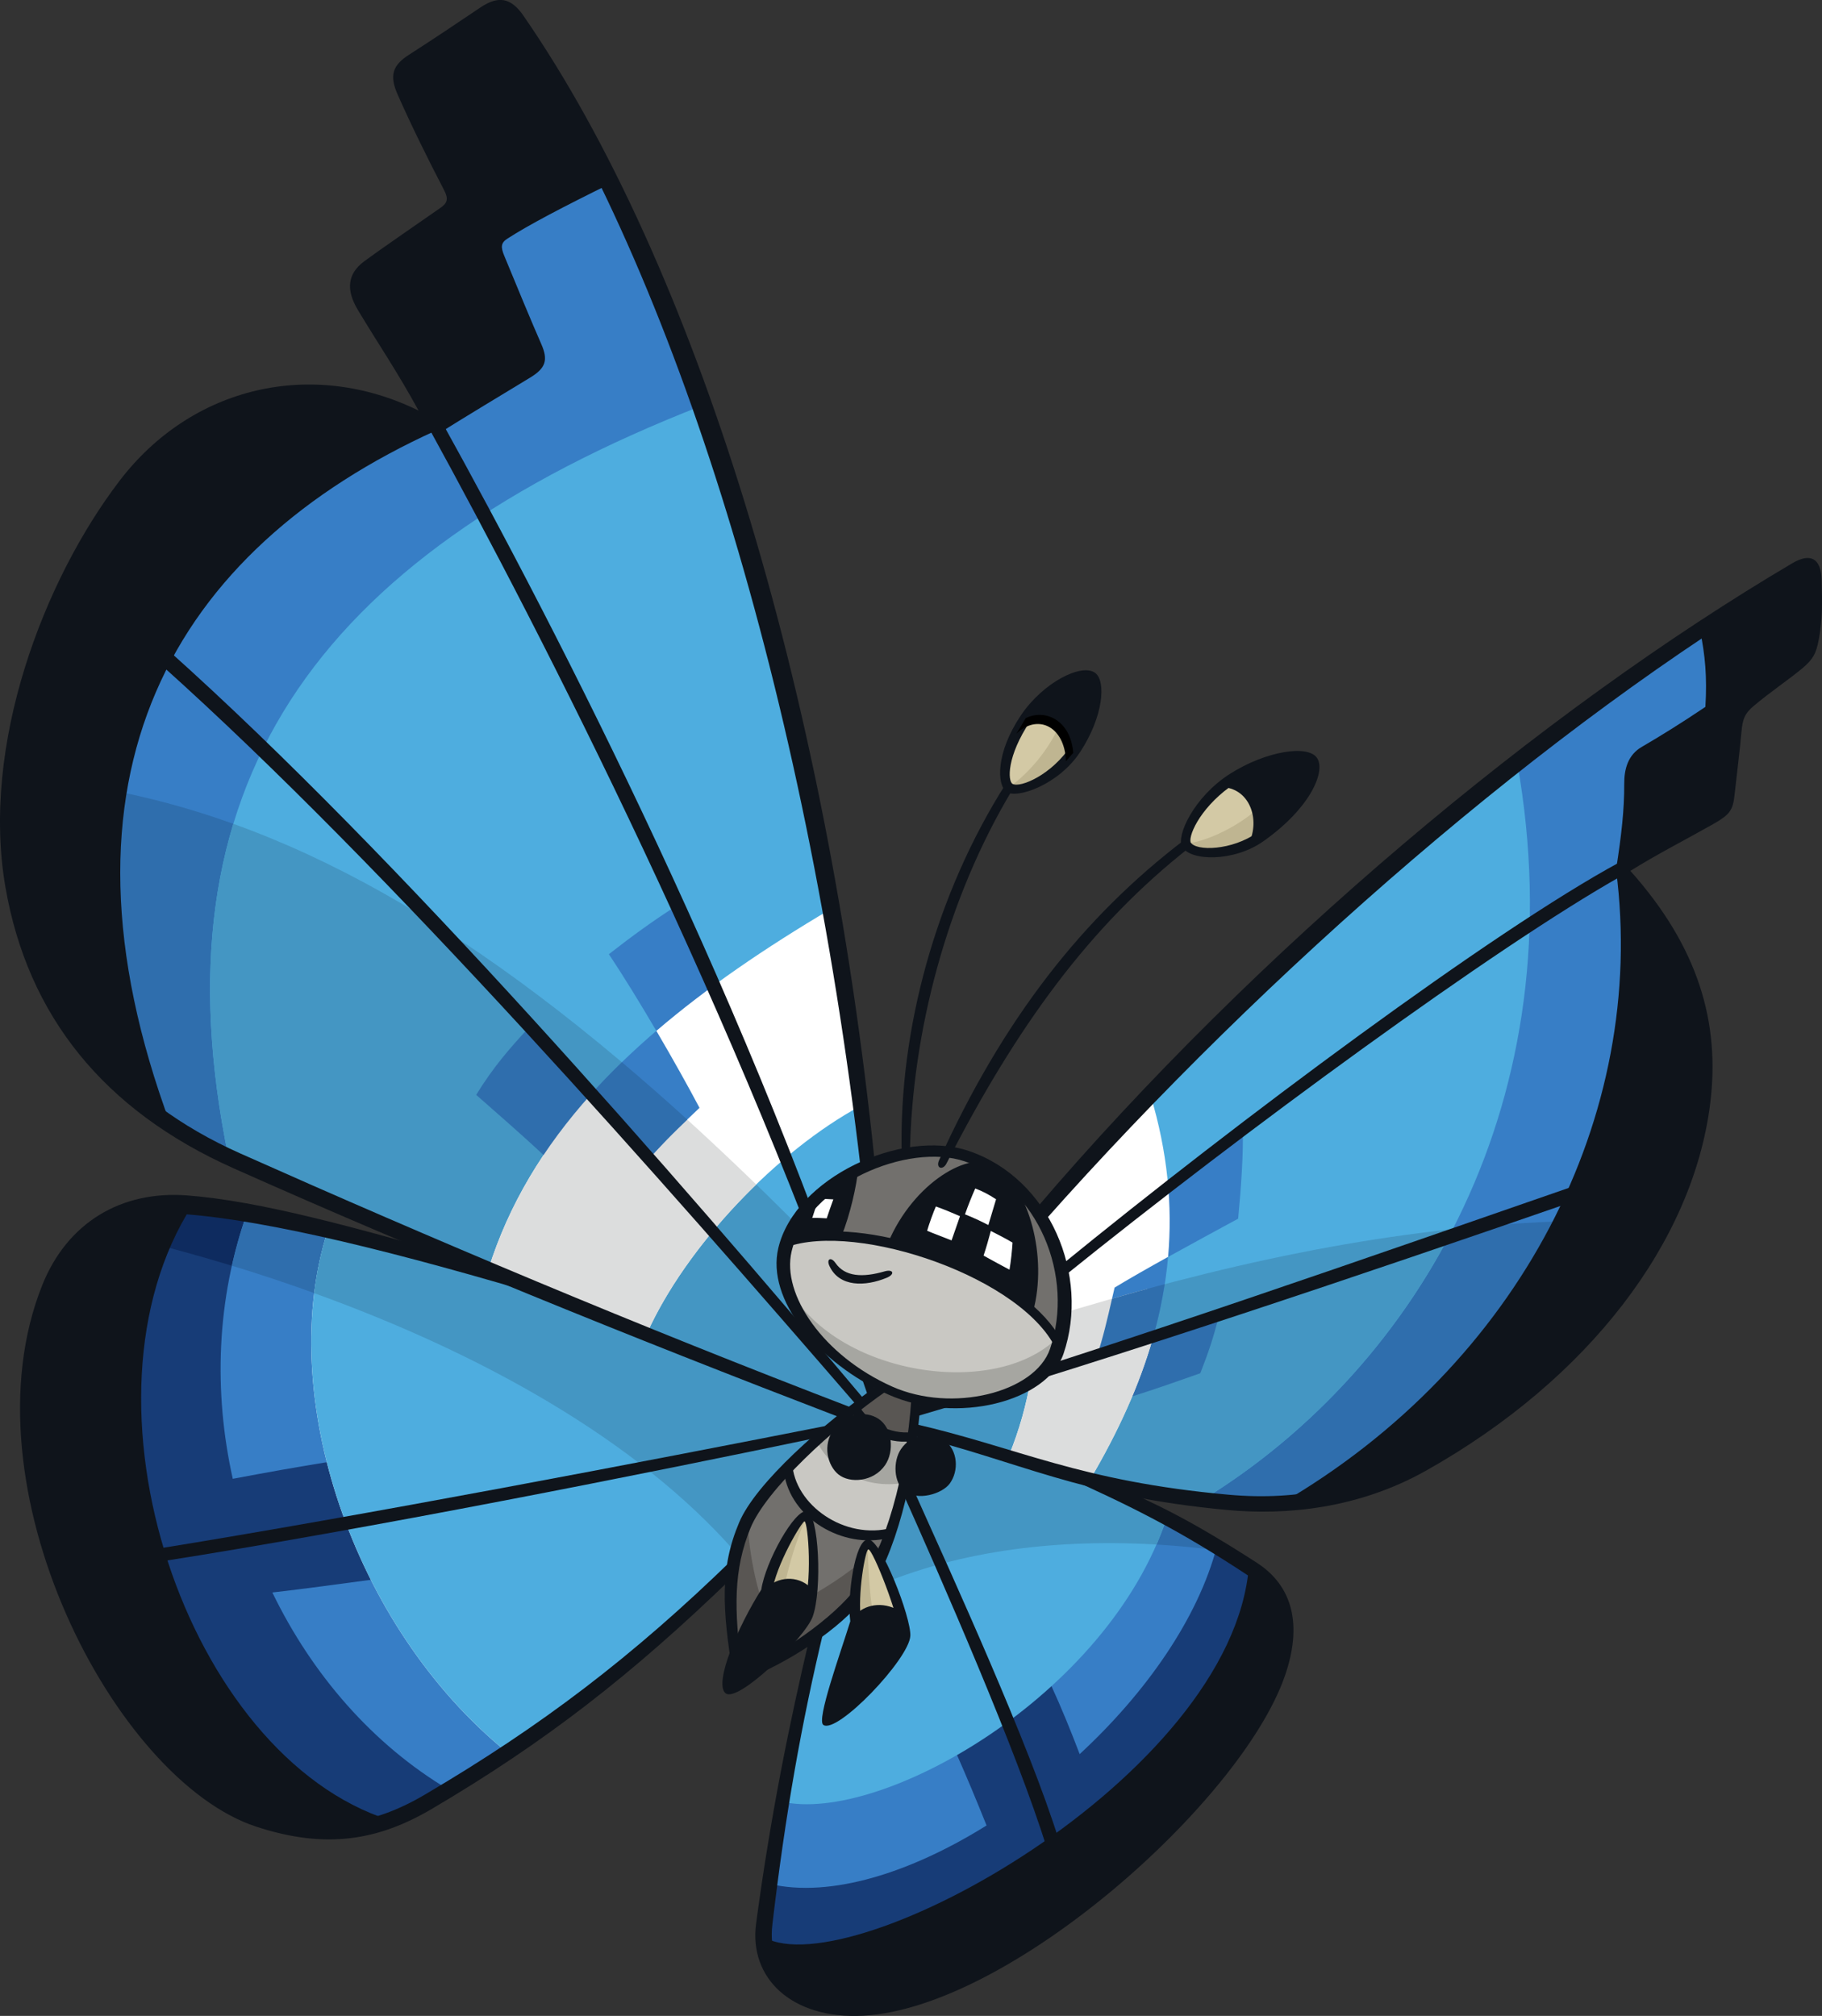 <?xml version="1.0" encoding="UTF-8"?>
<!-- Created with Inkscape (http://www.inkscape.org/) -->
<svg version="1.1" viewBox="0 0 153.26 169.56" xmlns="http://www.w3.org/2000/svg">
 <rect x="0" y="0" width="153.26" height="169.56" fill="#333333" stroke="none"/>
 <g stroke-width=".589">
  <path d="m68.799 137.21c-2.034 8.022-3.387 15.577-4.457 24.58-0.557 4.677 2.954 7.295 8.222 7.016 11.938-0.632 31.115-17.637 34.813-28.047 1.347-3.793 0.694-6.997-1.913-8.745-5.131-3.44-8.843-5.26-14.734-7.9-5.009-1.284-8.993-2.527-13.919-3.876-0.502 3.87-1.958 9.193-3.054 11.385-1.096 2.192-2.273 3.593-4.957 5.587" fill="#0f141b"/>
  <path d="m105.49 132.02c-8e-3 -5e-3 -0.014-0.011-0.021-0.015-5.131-3.441-8.843-5.26-14.735-7.9-5.009-1.284-8.993-2.526-13.919-3.875-0.501 3.87-1.958 9.193-3.054 11.385-1.097 2.191-2.273 3.592-4.957 5.587-2.035 8.022-3.387 15.577-4.457 24.58-0.068 0.579-0.075 1.125-0.023 1.639 7.647 4.097 39.626-13.128 41.167-31.399" fill="#173c77"/>
  <path d="m96.786 126.94-8.429 14.682c0.95 2.067 1.767 4.09 2.461 5.918 5.524-5.109 9.953-11.372 11.554-17.515-1.889-1.153-3.675-2.131-5.586-3.086" fill="#377ec6"/>
  <path d="m95.136 129.82c2.319 0.064 4.701 0.249 7.138 0.556 0.032-0.117 0.071-0.233 0.101-0.349-1.889-1.153-3.675-2.131-5.586-3.086z" fill="#2f6ead"/>
  <path d="m87.486 102.25c18.31-21.041 42.112-41.608 63.555-54.269 0.907-0.536 1.483-0.414 1.514 0.821 0.046 1.912 0.051 3.128-0.277 4.891-0.187 1.006-0.458 1.429-1.2 2.04-1.019 0.84-2.632 2.038-3.935 3.144-0.842 0.716-1.213 1.481-1.296 2.689-0.102 1.508-0.303 3.493-0.503 5.302-0.113 1.018-0.513 1.344-1.468 1.885-2.605 1.475-4.986 2.818-7.458 4.37 5.679 6.899 7.597 12.588 6.711 19.636-1.258 9.999-8.496 21.857-23.499 30.247-5.48 3.065-11.064 3.836-16.364 3.339-12.475-1.171-17.559-4.029-26.455-6.109 0.043-0.807 0.106-1.49 0.154-2.552z" fill="#0f141b"/>
  <path d="m76.966 117.68c-0.048 1.061-0.111 1.744-0.154 2.552 8.896 2.08 13.981 4.938 26.455 6.109 1.829 0.172 3.691 0.188 5.572 0.015 17.871-10.279 30.665-30.767 27.58-53.237 0.444-2.869 0.75-5.008 0.742-7.25-5e-3 -1.306 0.281-2.061 1.241-2.621 1.85-1.076 3.666-2.17 5.596-3.477 0.166-2.567 0.031-4.93-0.435-7.122-19.368 12.728-39.875 30.974-56.079 49.596z" fill="#377ec6"/>
  <path d="m79.806 113.52-2.837 4.164c-0.048 1.061-0.111 1.744-0.154 2.552 8.896 2.08 13.98 4.938 26.455 6.109 1.829 0.172 3.692 0.187 5.572 0.015 9.444-5.432 17.469-13.717 22.482-23.637-17.026 0.613-33.289 4.685-51.518 10.798" fill="#2f6ead"/>
  <path d="m76.966 117.68c-0.048 1.061-0.111 1.744-0.154 2.552 8.39 1.961 13.392 4.614 24.394 5.891 18.181-11.179 31.427-33.745 26.418-61.971-14.26 11.176-28.341 24.534-40.141 38.094z" fill="#4eaddf"/>
  <path d="m79.806 113.52-2.837 4.164c-0.048 1.061-0.111 1.744-0.154 2.552 8.389 1.961 13.391 4.614 24.394 5.891 8.554-5.259 16.014-13.04 20.995-22.743-13.813 1.485-27.443 5.122-42.397 10.137" fill="#4496c3"/>
  <path d="m61.67 131.86c-7.817 7.594-15.264 13.57-25.642 19.677-5.054 2.974-9.216 3.103-14.276 1.437-11.181-3.681-24.154-27.722-17.395-44.607 2.201-5.5 6.188-7.442 11.305-7.049 6.884 0.529 16.822 3.142 29.095 6.817 7.943 3.29 20.717 8.531 26.693 10.942-3.253 2.143-7.395 6.447-8.342 8.236-0.947 1.789-1.185 2.807-1.436 4.547" fill="#0f141b"/>
  <path d="m15.696 101.32c-10.861 16.575-0.366 46.578 16.486 51.989 1.242-0.409 2.512-0.989 3.846-1.774 10.379-6.107 17.826-12.083 25.642-19.677 0.252-1.74 0.49-2.758 1.437-4.547 0.947-1.789 5.088-6.093 8.341-8.236-5.976-2.411-18.75-7.652-26.693-10.942-12.253-3.668-22.177-6.278-29.059-6.813" fill="#173c77"/>
  <path d="m44.755 108.14c-12.253-3.668-22.178-6.278-29.059-6.813-0.729 1.113-1.36 2.29-1.902 3.513 18.507 4.883 37.326 13.457 48.093 25.742 0.216-1.063 0.529-1.959 1.219-3.264 0.947-1.789 5.089-6.093 8.342-8.237-5.976-2.411-18.75-7.652-26.693-10.942" fill="#0e2b5f"/>
  <path d="m29.78 103.94c-3.291-0.826-6.293-1.488-8.988-1.952-2.592 7.283-2.841 15.081-1.212 22.395 3.131-0.587 5.25-0.966 8.221-1.448z" fill="#377ec6"/>
  <path d="m19.508 106.46c3.253 0.994 6.489 2.103 9.662 3.325l0.61-5.845c-3.291-0.827-6.293-1.488-8.988-1.952-0.524 1.472-0.948 2.967-1.284 4.472" fill="#2f6ead"/>
  <path d="m73.01 97.993c-3.713-33.282-13.242-72.404-29.582-96.34-0.706-1.036-1.724-0.992-2.58-0.431-1.928 1.264-4.053 2.609-6.061 3.929-0.979 0.643-1.076 1.367-0.612 2.42 1.092 2.471 2.44 5.492 3.855 8.21 0.404 0.775 0.465 1.504-0.474 2.159-2.24 1.561-4.658 3.2-6.49 4.553-1.106 0.818-1.202 1.77-0.325 3.227 2.109 3.506 3.825 6.444 5.766 10.023-9.398-4.746-19.75-2.811-25.84 5.154-6.511 8.515-11.35 21.954-9.324 33.629 1.66 9.57 6.987 17.946 18.556 23.106 18.265 8.145 36.315 15.425 51.568 21.269 1.048-0.832 1.767-1.364 2.86-2.207z" fill="#0f141b"/>
  <path d="m42.412 19.567c-0.759 0.491-0.908 1.167-0.508 2.121 0.862 2.054 2.083 5.103 3.136 7.487 0.441 0.997 0.189 1.495-0.695 2.035-2.12 1.294-5.672 3.554-7.601 4.789l-0.237-0.252c-25.476 11.562-32.472 32.413-22.774 58.453 1.824 1.26 3.87 2.412 6.165 3.436 18.265 8.145 36.315 15.425 51.568 21.27 1.049-0.833 1.767-1.364 2.86-2.207l-1.316-18.704c-3.091-27.701-10.215-59.443-21.937-83.109-3.203 1.576-6.545 3.31-8.661 4.68" fill="#377ec6"/>
  <path d="m10.078 66.613c-1.331 8.267-0.086 17.538 3.656 27.586 1.824 1.26 3.869 2.412 6.165 3.436 18.265 8.145 36.315 15.425 51.568 21.27 1.048-0.833 1.767-1.364 2.86-2.207l-0.467-6.633c-24.359-25.935-43.992-39.442-63.779-43.452" fill="#2f6ead"/>
  <path d="m71.467 118.9c1.048-0.833 1.767-1.364 2.86-2.207l-1.316-18.704c-2.312-20.723-6.882-43.705-13.945-63.879-32.908 12.849-46.206 32.281-39.852 63.196 0.23 0.107 0.45 0.219 0.685 0.323 18.265 8.146 36.315 15.425 51.568 21.27" fill="#4eaddf"/>
  <path d="m19.628 69.293c-2.461 8.114-2.599 17.387-0.415 28.017 0.23 0.107 0.451 0.219 0.685 0.323 18.265 8.146 36.315 15.425 51.568 21.27 1.048-0.833 1.767-1.364 2.86-2.207l-0.467-6.632c-20.444-21.767-37.559-34.78-54.232-40.771" fill="#4496c3"/>
  <path d="m77.056 117.66c-0.415 6.337-2.148 12.933-4.524 16.124-2.252 3.025-7.239 6.086-10.431 7.252-0.928-5.758-0.975-9.079 0.57-12.73 1.359-3.208 6.872-8.33 11.685-11.661 0.976 0.534 1.619 0.781 2.7 1.015" fill="#c9c8c3"/>
  <path d="m37.72 150.52c2.293-1.389 4.441-2.778 6.489-4.184l-12.682-13.505c-3.007 0.409-5.938 0.807-8.618 1.114 3.341 6.902 8.459 12.793 14.812 16.575" fill="#377ec6"/>
  <path d="m82.986 153.54c-0.873-2.172-1.625-3.984-2.644-6.293l-14.083 1.601c-0.566 3.097-1.058 6.264-1.501 9.611 5.094 1.189 11.827-0.926 18.228-4.919" fill="#377ec6"/>
  <path d="m27.602 103.41c-4.503 13.751 2.024 33.397 15.052 43.982 7.135-4.749 12.968-9.655 19.016-15.531 0.252-1.74 0.49-2.758 1.437-4.547 0.947-1.789 5.088-6.093 8.341-8.236-5.976-2.411-18.75-7.652-26.693-10.942-6.387-1.911-12.134-3.532-17.154-4.725" fill="#fff"/>
  <path d="m90.726 124.11c-5.009-1.284-8.993-2.526-13.919-3.875-0.502 3.87-1.958 9.193-3.054 11.385-1.096 2.191-2.273 3.592-4.957 5.587-1.22 4.809-2.192 9.45-3.007 14.335 8.21 1.884 27.364-8.808 32.362-23.9-2.237-1.169-4.575-2.255-7.423-3.531" fill="#4eaddf"/>
  <path d="m59.872 83.013c-1.024-2.359-2.193-4.924-3.083-6.758-1.875 1.222-3.499 2.383-5.572 4.001 1.241 1.862 2.656 4.173 3.993 6.453l3.769-0.539z" fill="#377ec6"/>
  <path d="m49.72 92.033c-3.978 4.423-6.922 9.258-8.638 14.734 4.531 1.889 8.98 3.706 13.308 5.444 3.303-7.381 10.953-15.402 18.02-19.204-0.689-5.423-1.53-10.967-2.525-16.55-5.537 3.278-10.47 6.645-14.676 10.253l-0.928 3.714z" fill="#fff"/>
  <path d="m95.236 117.45c1.961-0.614 3.684-1.225 5.729-1.945 0.658-1.681 1.095-2.95 1.565-4.824-1.233 0.401-3.585 1.172-5.531 1.773l-2.885 3.303z" fill="#2f6ead"/>
  <path d="m98.256 105.72c2.091-1.159 4.268-2.333 5.893-3.217 0.242-2.534 0.45-5.505 0.388-7.55-1.786 1.369-4.083 3.132-6.268 4.853l-1.347 4.061z" fill="#377ec6"/>
  <path d="m98.256 105.72c0.381-4.325-0.042-8.832-1.483-13.622-3.219 3.35-6.328 6.744-9.293 10.151l-4.051 5.945 3.288 7.768c-0.409 2.225-0.923 4.187-1.871 6.521 2.2 0.673 4.395 1.341 6.854 1.947 2.309-3.922 4.136-7.878 5.295-11.958l-0.68-3.777z" fill="#fff"/>
  <path d="m72.53 133.79c0.898-1.206 1.704-2.901 2.382-4.883-4.152 1.085-8.281-1.997-8.615-5.453-1.712 1.775-3.049 3.491-3.628 4.858-1.545 3.651-1.498 6.973-0.57 12.731 3.192-1.166 8.18-4.227 10.431-7.252" fill="#72706d"/>
  <path d="m93.756 108.3c-0.478 2.033-0.86 3.862-1.485 5.759 1.258-0.437 3.111-1.052 4.723-1.592 0.627-2.209 1.058-4.454 1.261-6.751-1.663 0.923-3.27 1.836-4.499 2.584" fill="#377ec6"/>
  <path d="m74.355 116.65c-0.792 0.547-1.602 1.147-2.41 1.775 0.761 1.51 2.813 2.669 4.794 2.398 0.138-1.05 0.247-2.107 0.316-3.158-1.081-0.234-1.724-0.481-2.7-1.015" fill="#595653"/>
  <path d="m62.9 128.14c0.141 3.355 1.237 7.368 1.764 7.57 0.558 0.214 6.55-2.545 10.235-6.639-1.807 6.056-7.923 9.96-12.71 12.011-0.752-3.674-1.283-10.046 0.711-12.941" fill="#595653"/>
  <path d="m71.945 118.42c0.987 1.713 2.749 2.49 4.794 2.397-0.173 1.629-0.334 2.573-0.604 3.895-3.657 0.646-6.439-1.346-7.443-3.53 1.094-0.903 1.967-1.668 3.253-2.762" fill="#a6a6a1"/>
  <path d="m44.62 86.283c-1.746 1.891-3.078 3.395-4.566 5.806 1.878 1.659 3.884 3.386 5.851 5.238l4-0.811-0.186-4.487z" fill="#2f6ead"/>
  <path d="m53.779 90.603-4.059 1.431c-3.978 4.424-6.922 9.259-8.638 14.734 4.532 1.889 8.98 3.706 13.308 5.444 1.925-4.3 5.325-8.809 9.223-12.583-3.357-3.259-6.632-6.267-9.835-9.027" fill="#dcdddd"/>
  <path d="m54.601 97.463c1.279-1.466 2.643-2.767 4.239-4.282-0.933-1.767-2.239-4.106-3.63-6.478-1.998 1.715-3.835 3.483-5.489 5.323 1.592 1.809 2.841 3.107 4.881 5.436" fill="#377ec6"/>
  <path d="m52.311 89.343c-0.907 0.878-1.77 1.773-2.59 2.684 1.592 1.808 2.841 3.107 4.881 5.436 0.993-1.138 2.042-2.18 3.207-3.298-1.856-1.686-3.689-3.295-5.498-4.822" fill="#2f6ead"/>
  <path d="m27.602 103.41c-4.503 13.751 2.024 33.397 15.052 43.982 7.135-4.749 12.968-9.655 19.016-15.531 0.252-1.74 0.49-2.758 1.437-4.547 0.947-1.789 5.088-6.093 8.341-8.236-5.976-2.411-18.75-7.652-26.693-10.942-6.387-1.911-12.134-3.532-17.154-4.725" fill="#4eaddf"/>
  <path d="m44.755 108.14c-6.387-1.912-12.134-3.532-17.154-4.725-0.557 1.703-0.946 3.498-1.173 5.353 14.05 5.071 27.152 12.337 35.459 21.814 0.216-1.063 0.529-1.959 1.219-3.264 0.947-1.789 5.089-6.093 8.342-8.237-5.976-2.411-18.75-7.652-26.693-10.942" fill="#4496c3"/>
  <path d="m91.706 124.43c2.309-3.922 4.136-7.878 5.295-11.957l-0.68-3.778 0.189-0.29c-3.782 1.027-7.619 2.173-11.536 3.425l1.75 4.133c-0.409 2.225-0.923 4.187-1.871 6.521 2.2 0.673 4.395 1.341 6.854 1.947" fill="#dcdddd"/>
  <path d="m97.966 108.01c-1.466 0.388-2.942 0.797-4.425 1.221-0.385 1.67-0.742 3.233-1.271 4.836 1.258-0.436 3.11-1.052 4.723-1.592 0.418-1.469 0.739-2.958 0.973-4.464" fill="#2f6ead"/>
  <path d="m76.81 120.23c-0.502 3.87-1.958 9.193-3.054 11.385-0.47 0.939-0.956 1.733-1.568 2.491 6.853-3.303 15.453-4.757 25.082-4.195 0.326-0.748 0.626-1.504 0.882-2.274-2.237-1.169-4.575-2.255-7.423-3.531-5.009-1.284-8.993-2.526-13.919-3.875" fill="#4496c3"/>
 </g>
 <g fill="#0f141b" stroke-width=".589">
  <path d="m77.436 117.79c-0.444 6.63-2.197 13.21-4.514 16.324-2.205 2.962-6.888 5.882-10.366 7.196-0.649 0.245-0.813 0.113-0.913-0.484-0.889-5.521-1.1-8.919 0.533-12.775 1.403-3.312 7.015-8.281 11.688-11.552l0.872 0.379c-4.731 3.26-10.302 8.462-11.608 11.644-1.429 3.482-1.412 6.836-0.698 11.969 3.141-1.294 7.638-4.302 9.711-7.088 2.275-3.055 4.104-9.265 4.524-15.843z"/>
  <path d="m72.251 118.22c0.735 1.388 2.6 2.468 4.499 2.232l-0.064 0.768c-2.216 0.286-4.297-0.967-5.062-2.556z"/>
  <path d="m74.755 129.36c-3.873 0.968-8.278-1.673-8.809-5.514l0.691-0.783c0.19 3.511 4.413 6.512 8.392 5.444z"/>
  <path d="m70.814 119.28c-18.171-6.968-35.267-13.922-51.158-21.009-10.967-4.891-17.331-12.881-19.197-23.638-2.077-11.969 3.2-25.824 9.613-34.212 6.045-7.907 16.14-10.3 25.136-5.887-1.83-3.343-3.234-5.353-5.1-8.454-1.018-1.694-0.894-3.05 0.531-4.104 1.336-0.987 4.148-2.919 6.426-4.505 0.548-0.382 0.679-0.729 0.307-1.446-1.397-2.683-2.793-5.514-3.93-8.087-0.709-1.607-0.408-2.454 0.953-3.328 2.243-1.441 3.942-2.587 6.014-3.981 1.497-1.006 2.563-0.84 3.612 0.678 14.418 20.865 25.449 56.42 29.561 96.476l-1.182 0.493c-4.664-39.774-15.48-75.026-29.535-96.199-0.408-0.615-0.994-0.71-1.74-0.217-2.056 1.359-3.744 2.441-5.982 3.848-0.739 0.465-0.815 0.793-0.428 1.668 1.132 2.565 2.551 5.383 3.939 8.051 0.642 1.233 0.554 2.231-0.709 3.096-2.278 1.562-5.211 3.51-6.541 4.493-0.842 0.623-0.761 1.218-0.068 2.371 2.012 3.345 3.821 6.4 5.829 10.102l-1.316 0.645c-8.697-4.323-18.654-2.561-24.609 5.227-5.673 7.419-11.123 21.254-9.077 33.044 1.837 10.587 7.981 18.121 18.033 22.604 15.966 7.12 33.37 14.47 51.638 21.469z"/>
  <path d="m61.586 132.7c-8.405 8.129-15.712 13.829-25.282 19.46-4.419 2.6-8.83 3.431-14.768 1.476-11.912-3.922-24.735-28.672-17.981-45.544 2.092-5.226 6.602-7.974 12.201-7.544 6.04 0.464 14.051 2.632 24.706 5.736l6.199 3.011c-13.18-3.969-24.037-6.625-31.011-7.16-5.401-0.416-8.497 1.475-10.514 6.514-6.593 16.471 6.348 40.251 16.825 43.701 5.191 1.709 9.202 1.29 13.77-1.399 9.725-5.722 17.436-11.554 26.02-19.92z"/>
  <path d="m31.439 153.56c-16.868-5.487-27.169-35.887-16.261-52.294l1.023 0.072c-10.587 16.443-0.485 46.369 16.583 51.757z"/>
  <path d="m36.424 35.575c2.02-1.294 5.486-3.528 7.597-4.817 0.801-0.49 0.815-0.747 0.517-1.421-0.712-1.609-2.317-5.215-3.205-7.391-0.527-1.293-0.427-2.122 0.779-2.901 1.802-1.166 4.724-2.752 8.687-4.702l0.563 1.091c-3.962 1.949-6.892 3.481-8.681 4.638-0.548 0.355-0.571 0.695-0.269 1.432 0.899 2.19 2.405 5.819 3.113 7.421 0.607 1.372 0.372 2.039-0.926 2.833-2.12 1.294-5.709 3.437-7.721 4.725z"/>
  <path d="m13.01 93.733c-9.692-25.918-2.208-47.007 23.283-58.422l0.418 0.883c-22.247 10.098-33.229 29.159-22.365 58.398z"/>
  <path d="m73.077 117.6c-10.782-31.675-27.451-64.209-36.991-81.577l1.079-0.533c9.645 17.383 26.517 50.14 36.54 81.677z"/>
  <path d="m72.11 118.26c-16.13-18.658-39.292-45.092-58.591-62.371l0.652-1.173c19.344 17.299 42.56 44.01 58.587 63.066z"/>
  <path d="m69.025 120.87c-14.491 3.041-38.166 7.756-55.559 10.476l-0.313-1.067c17.342-2.797 40.92-7.309 57.038-10.487z"/>
  <path d="m76.866 119.75c8.866 2.035 13.933 4.849 26.512 5.974 5.852 0.523 11.063-0.628 15.954-3.387 13.211-7.452 21.57-18.199 23.01-29.631 0.862-6.865-0.772-12.016-5.82-18.635l-0.054-1.635c2.341-1.46 4.674-2.801 7.084-4.165 0.903-0.51 1.01-0.591 1.109-1.492 0.246-2.237 0.513-3.969 0.6-5.242 0.098-1.45 0.579-2.46 1.488-3.211 1.306-1.078 2.833-2.261 3.893-3.106 0.724-0.577 0.799-0.708 0.97-1.623 0.328-1.759 0.384-2.776 0.338-4.626-0.015-0.64-0.24-0.657-0.702-0.384-20.769 12.316-44.502 32.823-63.443 54.164l-0.679-1.065c18.695-21.903 42.561-41.87 63.632-54.31 1.518-0.897 2.427-0.445 2.473 1.432 0.045 1.886 0.091 3.187-0.247 5.002-0.212 1.138-0.47 1.649-1.42 2.437-1.071 0.889-2.645 1.95-4.028 3.111-0.788 0.66-0.961 1.136-1.058 2.263-0.125 1.457-0.331 3.027-0.578 5.273-0.14 1.277-0.417 1.641-1.811 2.43-2.384 1.35-4.652 2.494-6.949 3.926 5.728 6.42 7.569 12.775 6.711 19.599-1.46 11.612-10.191 23.13-23.876 30.837-5.693 3.206-11.758 3.786-16.771 3.318-12.418-1.161-17.633-4.153-26.47-6.276z"/>
  <path d="m107.77 126.45c20.024-11.653 30.836-32.595 28.172-53.251-4e-3 -0.027-4e-3 -0.055 5.9e-4 -0.082 0.452-2.917 0.69-4.988 0.682-7.197-5e-3 -1.235 0.314-2.422 1.468-3.094 1.585-0.923 3.363-2.025 5.358-3.369 0.153-2.513-0.018-4.36-0.449-6.433l1.092-0.706c0.522 2.517 0.639 4.649 0.497 7.387-0.019 0.375-0.084 0.488-0.378 0.686-2.051 1.389-3.918 2.372-5.542 3.317-0.817 0.476-1.007 0.884-1.003 2.162 9e-3 2.242-0.308 4.33-0.761 7.253 3.019 21.098-7.893 41.803-26.87 53.113z"/>
  <path d="m89.236 106.44c14.932-12.196 36.322-28.132 47.007-33.92l0.134 1.165c-10.603 5.982-31.738 21.454-46.987 33.755z"/>
  <path d="m76.976 118.26c16.039-4.738 39.274-12.903 55.79-18.625l-0.67 1.51c-16.595 5.749-38.586 13.189-55.161 18.03z"/>
  <path d="m69.327 136.97c-1.913 7.97-3.254 15.538-4.357 24.896-0.53 4.499 3.032 6.513 7.606 6.27 11.609-0.615 30.368-17.176 34.084-27.632 1.31-3.684 0.782-6.363-1.565-7.913-5.869-3.875-9.806-5.857-16.312-8.759l4.569 0.94c3.909 1.717 6.748 3.05 12.356 6.665 3.059 1.972 3.876 5.289 2.334 9.628-3.755 10.571-23.116 27.826-35.443 28.476-5.988 0.318-9.616-3.147-8.999-7.75 1.238-9.246 2.857-17.08 4.492-24.016z"/>
  <path d="m64.283 162.95c7.348 4.101 39.349-13.463 40.773-31.227l0.832 0.611c-1.201 18.255-33.633 35.696-41.497 31.627z"/>
  <path d="m88.076 155.52c-2.503-8.155-8.94-22.814-12.391-30.529l1.259 0.533c3.214 7.176 9.6 21.11 12.14 29.304z"/>
 </g>
 <g stroke-width=".589">
  <path d="m91.896 56.936c-0.857-0.657-3.709 0.657-5.624 3.512-1.957 2.919-1.961 5.353-1.36 5.815 0.604 0.465 3.748-0.511 5.54-3.251 1.994-3.049 2.002-5.648 1.444-6.076" fill="#d3c9a5"/>
  <path d="m90.456 63.012c1.994-3.049 2.002-5.648 1.444-6.076-0.857-0.658-3.709 0.657-5.624 3.511-0.121 0.181-0.234 0.359-0.34 0.536 1.747-1.142 3.824-0.156 4.041 2.675 0.167-0.204 0.328-0.417 0.478-0.646" fill="#0f141b"/>
  <path d="m110.46 63.953c-0.54-0.89-3.826-0.315-6.753 1.555-2.927 1.871-4.288 4.832-3.911 5.504 0.576 1.026 4.043 0.961 6.2-0.581 3.83-2.74 5.005-5.588 4.464-6.479" fill="#d3c9a5"/>
  <path d="m105.99 70.423c3.83-2.739 5.005-5.587 4.464-6.479-0.54-0.89-3.826-0.315-6.753 1.555-0.197 0.126-0.386 0.259-0.57 0.394 2.404 0.239 3.287 2.835 2.375 4.836 0.166-0.095 0.328-0.196 0.483-0.306" fill="#0f141b"/>
  <path d="m67.771 127.5c-0.525-0.077-2.945 3.866-3.292 6.406-2.444 3.832-3.842 7.722-3.181 8.223 0.739 0.56 6.115-4.902 6.635-6.31 0.887-2.393 0.398-8.236-0.163-8.319" fill="#d3c9a5"/>
  <path d="m64.419 134c-2.407 3.8-3.777 7.63-3.122 8.127 0.739 0.56 6.115-4.902 6.636-6.31 0.167-0.451 0.285-1.026 0.363-1.661-1.07-1.222-2.653-1.223-3.878-0.156" fill="#0f141b"/>
  <path d="m76.102 137.56c0.086-1.374-2.427-7.697-3.078-7.681-0.651 0.015-1.378 4.193-1.04 6.523-0.841 2.616-2.847 8.066-2.481 8.389 0.636 0.562 6.485-5.386 6.6-7.23" fill="#d3c9a5"/>
  <path d="m69.502 144.79c0.636 0.562 6.485-5.386 6.6-7.23 0.019-0.31-0.094-0.871-0.287-1.554-1.287-0.828-2.889-0.847-3.837 0.346 0.003 0.017 0.004 0.034 0.006 0.05-0.841 2.616-2.847 8.066-2.481 8.389" fill="#0f141b"/>
  <path d="m66.071 105.16c1.335-5.644 9.848-9.737 15.231-7.916 6.955 2.354 9.632 10.533 7.607 16.454-1.361 3.978-8.806 5.593-14.011 3.271-6.173-2.753-9.731-7.988-8.828-11.81" fill="#72706d"/>
  <path d="m66.274 104.47c-0.078 0.224-0.148 0.451-0.203 0.681-0.904 3.822 2.655 9.057 8.828 11.81 5.204 2.322 12.649 0.706 14.01-3.271 0.061-0.179 0.118-0.361 0.171-0.543-3.014-6.141-16.681-10.721-22.806-8.677" fill="#c9c8c3"/>
  <path d="m70.407 103.99c0.677-1.711 1.203-3.897 1.38-5.341-2.269 0.896-4.589 3.258-5.566 5.737 1.723-0.362 2.889-0.498 4.186-0.396" fill="#0f141b"/>
  <path d="m86.586 110.05c1.286-4.99-0.868-10.243-2.983-11.678-2.005-1.36-6.545 1.603-8.527 6.182 3.516 0.943 7.291 2.313 11.509 5.495" fill="#0f141b"/>
 </g>
 <g fill="#fff" stroke-width=".589">
  <path d="m68.635 100.57c-0.249 0.753-0.422 1.307-0.721 2.195 0.454-0.057 1.298-0.036 1.823 0.01 0.239-0.723 0.453-1.345 0.752-2.134-0.573-0.08-1.327-0.096-1.855-0.071"/>
  <path d="m77.656 103.67c0.741 0.348 1.842 0.723 2.549 1.035 0.244-0.64 0.63-1.819 0.913-2.58-0.722-0.283-1.783-0.775-2.544-0.994-0.299 0.607-0.742 1.867-0.918 2.54"/>
  <path d="m81.876 99.613c-0.306 0.71-0.737 1.804-1.067 2.691 0.804 0.315 1.764 0.771 2.505 1.145 0.256-0.881 0.567-1.908 0.804-2.688-0.612-0.424-1.488-0.899-2.242-1.148"/>
  <path d="m83.166 103.12c-0.216 0.746-0.518 1.811-0.772 2.622 0.874 0.483 2.046 1.129 2.729 1.474 0.173-0.882 0.303-2.081 0.338-2.857-0.655-0.406-1.568-0.871-2.295-1.238"/>
 </g>
 <path d="m73.684 119.64c-1.003-0.65-2.313-0.282-3.119 0.817-0.854 1.165-0.511 2.728 0.167 3.283 0.868 0.709 2.495 0.496 3.358-0.769 0.74-1.083 0.46-2.768-0.406-3.33" fill="#0f141b" stroke-width=".589"/>
 <path d="m79.246 121.43c-0.906-0.683-2.262-0.474-3.054 0.702-0.6 0.893-0.589 2.471 0.082 3 0.696 0.547 2.442 0.455 3.233-0.624 0.784-1.069 0.515-2.492-0.262-3.078" fill="#0f141b" stroke-width=".589"/>
 <g fill="#bfb591" stroke-width=".589">
  <path d="m88.996 61.242c-0.822 1.804-2.375 3.74-4.114 4.973 1.111 0.33 3.445-0.55 5.068-2.534-0.034-0.979-0.294-1.787-0.954-2.438"/>
  <path d="m105.72 68.063c-1.348 1.268-4.092 2.732-5.94 2.881 0.755 1.022 3.706 1.031 5.785-0.253 0.331-0.861 0.386-1.505 0.156-2.627"/>
  <path d="m67.775 127.68c-0.855 2.101-1.383 3.818-1.759 5.598-0.596 0.127-1.084 0.273-1.605 0.651 0.769-2.544 2.453-6.231 3.365-6.249"/>
  <path d="m72.992 129.93c0.017 1.597 0.144 4.021 0.394 5.53-0.54 0.154-0.913 0.352-1.412 0.886-0.176-2.522 0.286-6.145 1.018-6.416"/>
 </g>
 <path d="m66.41 108.45c4.167 7.429 18.116 9.405 23.003 3.557-0.552 4.253-6.043 7.415-13.103 5.494-5.176-1.408-8.078-5.266-9.899-9.05" fill="#a6a6a1" stroke-width=".589"/>
 <g fill="#0f141b" stroke-width=".589">
  <path d="m66.587 105.26c-0.856 3.618 2.666 8.782 8.462 11.367 5 2.231 12.006 0.536 13.277-3.179 2.066-6.038-0.94-13.653-7.183-15.766-4.747-1.607-13.218 1.915-14.556 7.577m8.13 12.035c-5.98-2.668-10.266-8.018-9.248-12.317 1.396-5.901 10.385-10.076 16.021-8.17 6.819 2.308 10.214 10.499 7.967 17.064-1.366 3.993-8.95 6.007-14.74 3.423"/>
  <path d="m88.916 113.66c-2.653-6.146-16.797-10.964-22.798-8.749l0.285-0.866c0.856-0.258 1.807-0.407 2.821-0.458 7.12-0.359 17.361 4.085 20 9.054z"/>
  <path d="m70.009 103.96c0.679-1.683 1.184-3.736 1.379-5.09l0.797-0.502c-0.133 1.344-0.65 3.735-1.41 5.629z"/>
  <path d="m86.276 109.82c0.818-3.524-0.038-9.211-2.874-11.133-1.907-1.291-6.179 1.741-8.012 6.012l-0.695-0.154c2.127-5.067 6.951-7.918 9.087-6.47 2.724 1.848 4.383 7.574 3.111 12.267z"/>
  <path d="m70.096 100.88c-0.386-0.031-0.936-0.05-1.252-0.037-0.174 0.526-0.331 1.033-0.521 1.599 0.338-0.02 0.892 0.016 1.218 0.033 0.163-0.48 0.374-1.119 0.556-1.595m-0.817-0.622c0.379-0.01 0.805-4e-3 1.194 0.051 0.29 0.041 0.372 0.211 0.254 0.541-0.254 0.71-0.419 1.151-0.7 1.944-0.094 0.266-0.154 0.276-0.431 0.254-0.478-0.041-1.091-0.065-1.555-9e-3 -0.367 0.045-0.451-0.174-0.353-0.466 0.147-0.438 0.264-0.805 0.379-1.163z"/>
  <path d="m82.736 105.61c0.7 0.384 1.631 0.903 2.179 1.185 0.114-0.65 0.222-1.661 0.256-2.278-0.509-0.311-1.266-0.692-1.827-0.983-0.208 0.769-0.345 1.272-0.609 2.077m2.996-1.012c-0.037 0.814-0.105 1.665-0.275 2.529-0.081 0.417-0.216 0.536-0.646 0.32-0.649-0.326-1.492-0.824-2.421-1.337-0.292-0.161-0.366-0.314-0.266-0.633 0.224-0.715 0.433-1.324 0.636-1.984-0.609-0.325-1.017-0.493-1.561-0.717-0.223 0.7-0.48 1.609-0.625 1.987-0.129 0.341-0.298 0.381-0.581 0.257-0.448-0.194-1.879-0.753-2.351-0.976-0.252-0.118-0.336-0.285-0.252-0.604 0.141-0.536 0.505-1.569 0.859-2.285 0.124-0.248 0.286-0.338 0.585-0.238 0.727 0.246 1.179 0.419 1.912 0.735 0.255-0.752 0.518-1.416 0.793-2.057 0.105-0.245 0.315-0.33 0.631-0.212 0.804 0.298 1.387 0.587 2.022 1.027 0.227 0.158 0.292 0.262 0.201 0.559-0.167 0.548-0.454 1.451-0.654 2.122 0.626 0.317 1.122 0.569 1.703 0.929 0.206 0.128 0.303 0.24 0.289 0.577m-2.593-1.559c0.176-0.608 0.482-1.608 0.649-2.166-0.563-0.378-1.187-0.704-1.752-0.91-0.335 0.766-0.571 1.35-0.863 2.175 0.705 0.282 1.283 0.551 1.965 0.901m-2.385-0.745c-0.778-0.332-1.22-0.527-2.028-0.817-0.197 0.434-0.58 1.493-0.735 2.042 0.389 0.178 1.68 0.653 2.054 0.812 0.143-0.375 0.554-1.617 0.71-2.037"/>
  <path d="m69.772 106.49c-0.28-0.603 0.127-0.806 0.504-0.259 0.803 1.161 2.274 1.242 4.134 0.705 0.741-0.213 0.893 0.242 0.18 0.537-1.798 0.746-3.986 0.805-4.818-0.983"/>
  <path d="m86.656 60.663c-1.977 2.949-1.899 5.035-1.481 5.269 0.637 0.356 3.29-0.741 4.929-3.247 1.956-2.99 1.902-5.077 1.526-5.434-0.456-0.434-2.822 0.203-4.975 3.412m-2.012 5.927c-0.786-0.606-0.891-3.259 1.226-6.415 1.852-2.76 5.118-4.434 6.262-3.57 0.912 0.689 0.695 3.639-1.27 6.643-1.81 2.767-5.374 3.992-6.218 3.342"/>
 </g>
 <path d="m89.666 64.023c-0.11-2.978-2.418-4.005-4.171-2.306l0.786-1.314c1.675-0.815 3.784 0.2 3.997 2.925z" stroke-width=".589"/>
 <g fill="#0f141b" stroke-width=".589">
  <path d="m103.94 65.853c-2.787 1.812-3.971 4.29-3.792 4.992 0.435 0.768 3.488 0.703 5.626-0.826 3.855-2.756 4.711-5.31 4.366-5.878-0.274-0.451-3.071-0.321-6.2 1.712m-4.509 5.363c-0.504-0.897 0.984-4.181 4.013-6.117 3.021-1.931 6.637-2.507 7.36-1.314 0.721 1.187-0.679 4.269-4.559 6.991-2.451 1.72-6.12 1.678-6.814 0.44"/>
  <path d="m105.04 70.963c1.008-2.073 0.052-4.729-2.335-4.762l0.79-0.597c2.293 0.301 3.377 2.821 2.449 4.897z"/>
  <path d="m85.166 66.413c-5.484 9.114-8.466 20.369-8.628 30.675-0.008 0.527-0.672 0.563-0.687 0.024-0.275-10.442 2.885-21.959 8.771-31.208z"/>
  <path d="m100.03 71.303c-8.353 6.571-14.51 15.025-20.418 26.564-0.309 0.603-0.923 0.392-0.619-0.279 5.347-11.81 12.067-20.441 20.706-27z"/>
  <path d="m70.926 120.75c-0.815 1.111-0.445 2.339 0.013 2.713 0.586 0.479 1.959 0.428 2.794-0.793 0.58-0.851 0.541-2.204-0.253-2.719-0.688-0.447-1.835-0.183-2.554 0.799m-0.408 3.26c-0.897-0.732-1.369-2.457-0.366-3.823 0.959-1.307 2.647-1.564 3.732-0.858 1.194 0.776 1.358 2.747 0.569 3.902-0.966 1.415-2.972 1.567-3.934 0.779"/>
  <path d="m76.564 122.37c-0.589 0.875-0.495 2.123-0.052 2.473 0.579 0.454 1.951 0.267 2.619-0.645 0.697-0.95 0.512-2.014-0.108-2.48-0.765-0.577-1.806-0.32-2.46 0.652m-0.491 3.036c-0.88-0.692-0.988-2.474-0.288-3.517 0.83-1.234 2.527-1.601 3.667-0.743 1.136 0.857 1.218 2.573 0.435 3.641-0.627 0.855-2.692 1.502-3.814 0.618"/>
  <path d="m61.526 141.78c0.457 0.246 5.353-4.489 5.974-6.165 0.901-2.434 0.472-7.565 0.174-7.652-0.18-0.052-2.426 3.652-2.749 6.017-0.006 0.041-0.02 0.08-0.042 0.114-2.768 4.338-3.672 7.516-3.357 7.686m-0.496 0.639c-1.004-0.829 1.04-5.616 3.007-8.714 0.353-2.367 2.805-6.76 3.824-6.601 1.021 0.16 1.314 6.647 0.494 8.885-0.648 1.768-6.281 7.291-7.325 6.43"/>
  <path d="m68.257 134.63c-0.984-1.301-2.762-1.45-4.129 0.14l0.422-1.297c1.159-0.959 2.766-0.921 3.806 0.225z"/>
  <path d="m73.037 130.32c-0.235 0.022-0.935 3.757-0.606 6.023 0.006 0.042 0.002 0.087-0.011 0.127-0.963 2.944-2.846 7.827-2.635 7.971 0.333 0.227 5.759-5.171 5.867-6.925 0.081-1.306-2.228-7.233-2.615-7.196m-0.035-0.844c1.098-0.074 3.652 6.604 3.572 8.119-0.102 1.955-6.159 8.292-7.319 7.487-0.593-0.412 1.389-5.88 2.269-8.716-0.267-2.027 0.355-6.813 1.478-6.889"/>
  <path d="m75.951 136.52c-1.577-1.157-3.277-0.752-4.038 0.566l0.002-1.217c0.754-0.852 2.279-1.267 3.777-0.36z"/>
 </g>
</svg>
